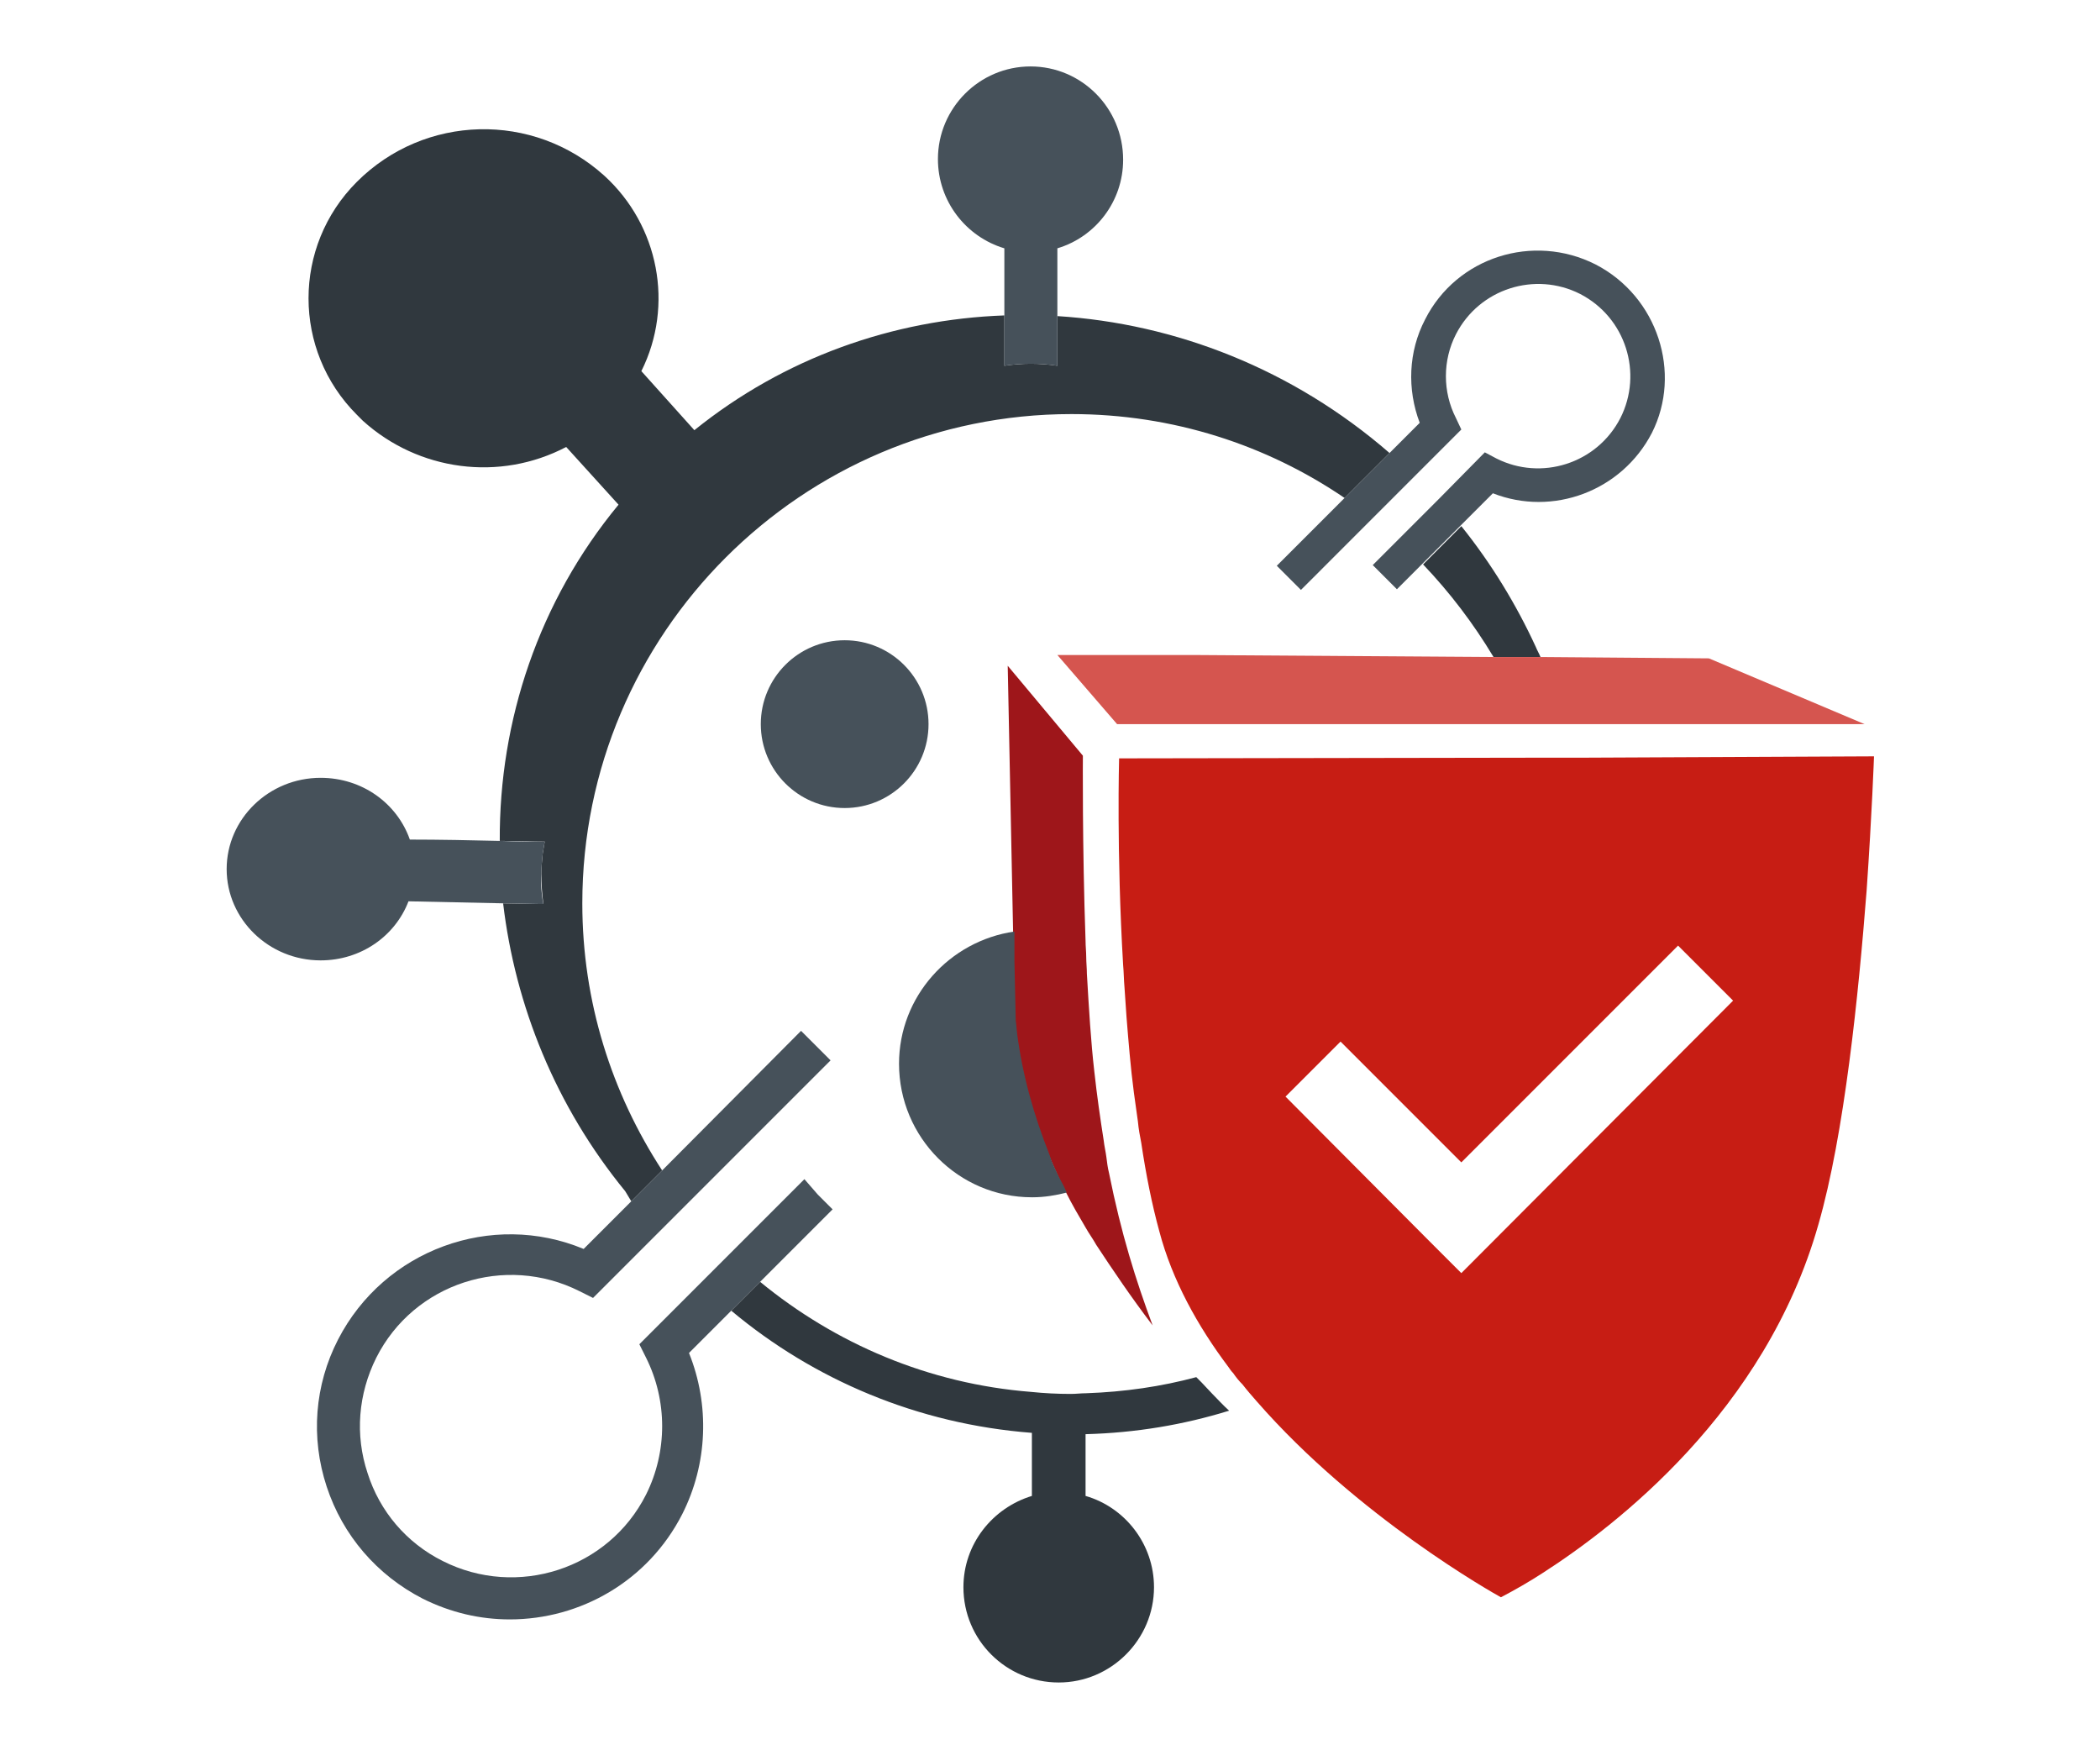 <svg width="120" height="100" viewBox="0 0 120 100" fill="none" xmlns="http://www.w3.org/2000/svg">
<g clip-path="url(#clip0_170_823)">
<path d="M60.422 20.897C59.425 20.744 58.39 20.744 57.393 20.897V18.021C51.028 18.252 44.816 20.437 39.678 24.578L36.649 21.204C38.528 17.446 37.646 12.883 34.54 10.046C30.476 6.365 24.264 6.518 20.391 10.391C16.71 14.072 16.71 20.015 20.391 23.696C20.506 23.811 20.621 23.926 20.736 24.041C23.919 26.917 28.558 27.531 32.354 25.537L35.345 28.834C30.782 34.356 28.52 41.181 28.558 48.044C29.594 48.044 30.476 48.083 31.089 48.083H31.127C31.089 48.313 31.051 48.543 31.012 48.773C30.974 49.157 30.936 49.54 30.936 49.923C30.936 50.498 30.974 51.074 31.051 51.649H30.859L28.75 51.611C29.44 57.439 31.741 63.19 35.728 68.06C35.844 68.252 35.959 68.443 36.074 68.635L36.15 68.558L36.956 67.753L37.837 66.871C34.962 62.462 33.275 57.247 33.275 51.611C33.275 36.196 45.813 23.658 61.227 23.658C67.017 23.658 72.385 25.422 76.833 28.451L77.676 27.607L78.52 26.764L79.402 25.882C73.88 21.089 67.17 18.482 60.422 18.06V20.897Z" fill="#30383E"/>
<path d="M87.761 36.963C86.649 34.548 85.23 32.209 83.504 30.061L83.006 30.56L82.162 31.403L81.319 32.247C82.853 33.857 84.195 35.621 85.345 37.538H86.725H87.991H88.029C87.952 37.347 87.837 37.155 87.761 36.963Z" fill="#30383E"/>
<path d="M70.237 80.598C69.892 80.291 69.586 79.946 69.279 79.64C69.049 79.409 68.857 79.18 68.665 78.988C68.55 78.873 68.474 78.796 68.359 78.681C66.365 79.218 64.256 79.525 62.07 79.601C61.764 79.601 61.495 79.64 61.188 79.64C60.422 79.64 59.655 79.601 58.926 79.525C53.06 79.064 47.73 76.764 43.435 73.236L42.592 74.08L42.4 74.272L41.787 74.885C46.503 78.834 52.446 81.365 58.965 81.864V85.468C56.702 86.158 55.053 88.228 55.053 90.683C55.053 93.712 57.508 96.127 60.498 96.127C63.489 96.127 65.943 93.673 65.943 90.683C65.943 88.228 64.294 86.12 62.032 85.468V81.94C64.908 81.864 67.63 81.403 70.237 80.598Z" fill="#30383E"/>
<path d="M90.368 43.29H89.87H89.141H87.914L63.949 43.328C63.949 43.328 63.796 48.658 64.179 55.138C64.218 55.56 64.218 55.982 64.256 56.403C64.294 56.978 64.333 57.515 64.371 58.09C64.486 59.509 64.601 60.966 64.793 62.423C64.87 62.998 64.946 63.535 65.023 64.072C65.061 64.494 65.138 64.916 65.215 65.299C65.483 67.101 65.828 68.827 66.25 70.36C66.978 73.121 68.435 75.767 70.199 78.106C70.276 78.221 70.353 78.336 70.468 78.451C70.621 78.681 70.813 78.911 71.004 79.103C71.273 79.448 71.541 79.755 71.81 80.061C77.561 86.656 85.345 91.028 85.767 91.258C86.572 90.836 87.377 90.376 88.144 89.877C92.323 87.193 100.874 80.636 103.903 69.977C105.399 64.801 106.204 56.787 106.664 50.882C106.971 46.472 107.086 43.213 107.086 43.213L90.368 43.29ZM83.504 72.738L83.236 72.469L82.392 71.626L81.971 71.204L81.549 70.782L73.458 62.653L76.603 59.509L83.504 66.411L86.61 63.305L88.374 61.541L88.757 61.158L90.521 59.394L95.889 54.026L99.034 57.17L83.504 72.738Z" fill="#C71D14"/>
<path d="M97.653 37.615L88.067 37.538H87.991H86.725H85.345L68.205 37.423H60.383H60.422L63.834 41.373H87.224H88.489H89.371H89.754H106.472H106.549L97.653 37.615Z" fill="#D5554F"/>
<path d="M63.374 67.025C63.297 66.718 63.259 66.411 63.221 66.104C63.182 65.797 63.105 65.491 63.067 65.146C62.875 63.919 62.684 62.615 62.53 61.196C62.339 59.547 62.224 57.63 62.108 55.636C62.108 55.33 62.07 54.985 62.07 54.678C62.07 54.371 62.032 54.064 62.032 53.758C61.84 48.351 61.879 43.175 61.879 43.175L57.584 38.037L57.891 53.221V53.719V54.064V54.908L57.967 58.321C57.967 58.551 58.006 58.781 58.044 59.011V59.049C58.389 61.426 59.003 63.765 59.923 65.951C60 66.181 60.115 66.411 60.191 66.603C60.306 66.871 60.421 67.101 60.536 67.37C60.651 67.638 60.767 67.868 60.92 68.136C61.265 68.827 61.648 69.478 62.032 70.13C62.224 70.475 62.454 70.782 62.645 71.127C63.604 72.584 64.639 74.118 65.866 75.728C64.908 73.159 64.064 70.475 63.374 67.025Z" fill="#9E161A"/>
<path d="M45.966 67.37L41.71 71.626L40.866 72.469L40.483 72.853L40.023 73.313L36.534 76.802L36.917 77.569C38.144 80.023 38.144 82.937 36.917 85.391C34.77 89.647 29.555 91.334 25.299 89.187C23.228 88.152 21.695 86.35 21.004 84.164C20.276 81.979 20.468 79.64 21.503 77.569C23.65 73.313 28.865 71.626 33.121 73.773L33.888 74.156L37.492 70.552L37.722 70.322L38.336 69.709L39.179 68.865L46.656 61.388L47.462 60.583L46.618 59.739L45.774 58.896L37.799 66.91L36.917 67.791L36.112 68.597L36.035 68.673L33.351 71.357C28.098 69.172 21.963 71.396 19.317 76.534C17.975 79.141 17.745 82.132 18.666 84.931C19.586 87.73 21.541 89.992 24.149 91.334C25.759 92.14 27.446 92.523 29.133 92.523C33.159 92.523 37.032 90.338 38.988 86.503C40.445 83.627 40.56 80.253 39.371 77.301L41.748 74.923L42.362 74.31L42.553 74.118L43.397 73.275L47.577 69.095L46.733 68.252L45.966 67.37Z" fill="#46515A"/>
<path d="M91.173 15.107C87.607 13.305 83.236 14.686 81.434 18.252C80.475 20.092 80.399 22.239 81.127 24.157L79.44 25.844L78.558 26.726L77.676 27.607L76.833 28.451L72.96 32.324L73.65 33.014L74.34 33.704L75.031 33.014L78.443 29.601L79.287 28.758L80.13 27.914L80.897 27.147L83.504 24.54L83.198 23.888C82.431 22.393 82.431 20.59 83.198 19.095C84.54 16.488 87.722 15.491 90.291 16.794C92.899 18.137 93.895 21.319 92.592 23.888C91.25 26.495 88.067 27.492 85.498 26.189L84.847 25.844L82.239 28.489L81.626 29.103L80.782 29.946L79.939 30.79L78.443 32.285L79.133 32.975L79.823 33.666L81.357 32.132L82.201 31.288L83.044 30.445L83.543 29.946L85.307 28.183C88.719 29.525 92.669 28.067 94.394 24.732C96.12 21.319 94.739 16.948 91.173 15.107Z" fill="#46515A"/>
<path d="M23.343 51.495L28.75 51.61L30.859 51.649H31.05C30.935 51.074 30.897 50.498 30.935 49.923C30.935 49.54 30.974 49.156 31.012 48.773C31.05 48.543 31.089 48.313 31.127 48.083H31.089C30.475 48.083 29.593 48.083 28.558 48.044C26.986 48.006 25.107 47.968 23.42 47.968C22.691 45.897 20.698 44.44 18.32 44.44C15.368 44.44 12.952 46.779 12.952 49.655C12.952 52.531 15.368 54.87 18.32 54.87C20.621 54.87 22.576 53.489 23.343 51.495Z" fill="#46515A"/>
<path d="M60.23 66.641C60.115 66.411 60.038 66.181 59.962 65.951C59.08 63.727 58.428 61.426 58.121 59.049V59.011C58.083 58.781 58.083 58.551 58.044 58.321L57.968 54.908V54.064V53.719V53.221C54.248 53.758 51.373 56.94 51.373 60.775C51.373 64.992 54.785 68.405 58.965 68.405H59.003C59.693 68.405 60.345 68.29 60.958 68.136C60.843 67.868 60.728 67.638 60.575 67.37C60.46 67.14 60.345 66.909 60.23 66.641Z" fill="#46515A"/>
<path d="M53.059 41.373C53.059 38.727 50.912 36.58 48.267 36.58C45.621 36.58 43.474 38.727 43.474 41.373C43.474 44.018 45.621 46.166 48.267 46.166C50.912 46.166 53.059 44.018 53.059 41.373Z" fill="#46515A"/>
<path d="M58.888 3.796C55.974 3.796 53.596 6.173 53.596 9.087C53.596 11.503 55.207 13.535 57.392 14.187V18.021V20.897C58.389 20.744 59.424 20.744 60.421 20.897V18.06V14.187C62.607 13.535 64.179 11.503 64.179 9.126C64.179 6.173 61.802 3.796 58.888 3.796Z" fill="#46515A"/>
</g>
<defs>
<clipPath id="clip0_170_823">
<rect width="119.555" height="100" fill="white" transform="translate(0.222)"/>
</clipPath>
</defs>
</svg>
